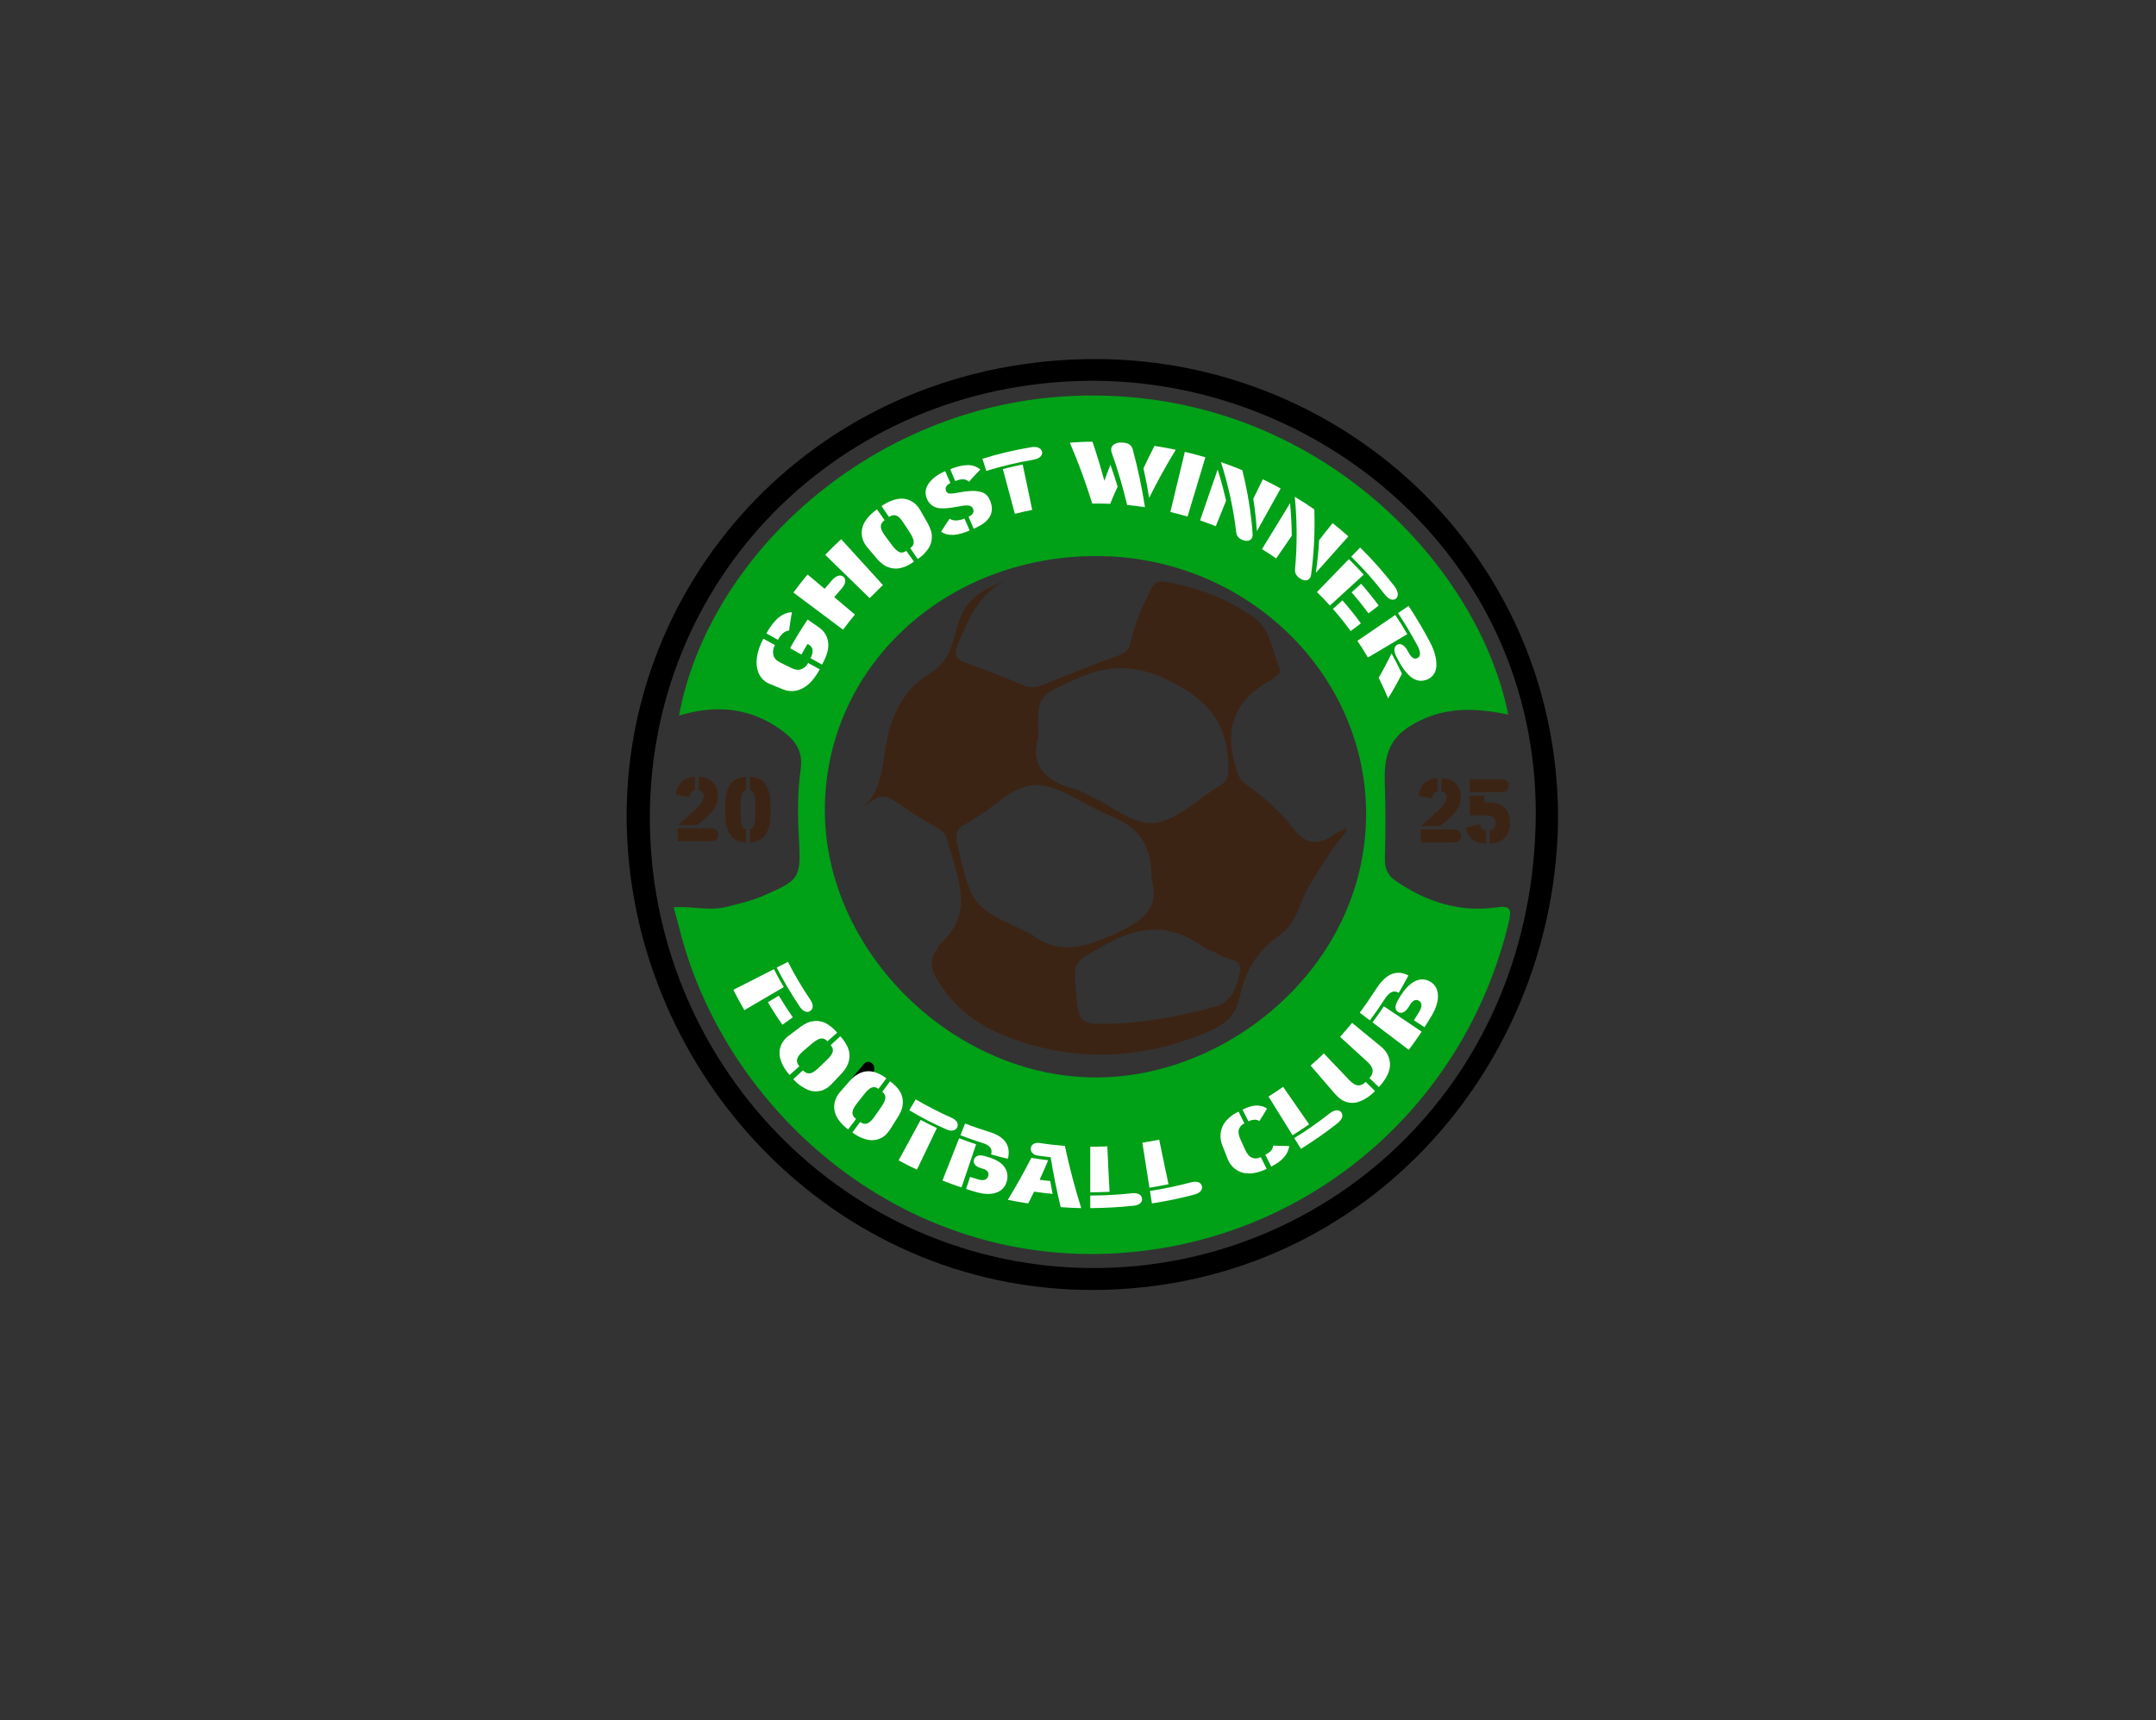 <?xml version="1.0" encoding="utf-8"?>
<!-- Generator: Adobe Illustrator 27.9.0, SVG Export Plug-In . SVG Version: 6.00 Build 0)  -->
<svg version="1.1" id="Layer_1" xmlns="http://www.w3.org/2000/svg" xmlns:xlink="http://www.w3.org/1999/xlink" x="0px" y="0px"
	 viewBox="0 0 1741.6 1389.9" style="enable-background:new 0 0 1741.6 1389.9;" xml:space="preserve">
<rect x="0" y="0" width="1741.6" height="1389.9" fill="#333333" stroke="none"/>
<style type="text/css">
	.st0{fill:#00A017;}
	.st1{fill:#3C2415;}
	.st2{fill:#FFFFFF;}
</style>
<path d="M1258.6,659c-0.6,198.6-151.7,377.6-366.6,383.2c-210.6,5.4-375.1-165.6-385.3-363.7C496.1,475.1,654.8,295,876,290.2
	C1081.6,285.7,1257.3,445.9,1258.6,659z M1240.6,658c0.4-209.1-176.8-352.4-361.9-350.3C678.6,310,521.2,468.2,525,667.8
	c3.8,199,166.2,361.4,367,356.7C1076.4,1020.3,1239.4,873.1,1240.6,658z"/>
<path class="st0" d="M1208.8,733.2c-29.8,4.2-56.6-4.5-81.2-21.3c-7.2-4.9-9.2-10.8-8.9-19.4c0.7-20.5,0.5-41-0.1-61.5
	c-0.8-26.4,7.4-39.5,31.9-50.3c21.7-9.6,43.9-8.1,67.8-3.4c-24.6-123.1-159.2-265.3-351.1-257.4c-163.4,6.7-294.9,129.4-318.7,258.3
	c30.4-9.2,58.7-6.5,84.5,13.1c10.2,7.8,15.7,16.6,13.8,30.1c-2.6,18.3-2.5,36.8-1.5,55.3c1.9,32.9,1,34.3-29.3,47.3
	c-9.5,4.1-19.4,6.3-29.3,8.8c-14.1,3.5-28.2-0.9-42.5,0.3c1.8,6.8,3.5,12.7,5,18.7c38.9,152.7,193,285.8,383.3,257.7
	c140.4-20.8,253-125,286.2-264.2C1221,735.3,1221.1,731.4,1208.8,733.2z M887.5,870.6C771,871.8,666.4,769.2,666.3,654.8
	c-0.1-114.7,96-205.1,218.5-205.5c119.3-0.4,216.8,92,218.7,205C1105.5,777.2,995.6,869.5,887.5,870.6L887.5,870.6z"/>
<path class="st1" d="M693.2,655.7c23.3-17.4,18.5-44.9,25.8-68.1c5.6-17.8,15-33,31-42.5c12.5-7.5,17.9-18.1,21.2-31.6
	c6.1-25.2,14.6-34,40.4-44.1c-21.5,11.1-29.7,31.2-37.9,51.9c-3.5,8.9-1.1,11.4,6.4,14.1c15.9,5.8,31.6,12,47.2,18.5
	c7.7,3.2,14-0.1,20.6-2.7c18.1-7.1,36-14.7,54.4-21.1c6.7-2.3,9.9-5.1,11.3-12.1c3-14.6,9.3-28.1,15.9-41.5
	c2.8-5.6,5.8-7.4,11.8-6.4c26.2,4.4,50.5,13.8,72,29.1c13.3,9.5,14.1,26.7,20.3,40.5c1.3,2.8-0.4,4.9-2.4,6.6
	c-1.5,1.3-3.2,2.6-5,3.6c-28,15.1-37.3,37.5-28.4,68.3c1.8,6.2,2.8,11.3,8.3,15.2c14.2,10.2,27.7,21.7,38.2,35.5
	c10.4,13.7,20.6,14.5,33.6,5.3c2.8-1.9,6-3.2,9.8-5.2c-0.5,2.2-0.5,3.4-1,3.9c-7.1,6.9-31.5,44.7-34.7,54
	c-3.8,11.4-9.1,22.3-19,29.3c-17.7,12.6-27.7,29.5-31.9,50.4c-3,15-13.1,22.1-27,27.9c-51.6,21.4-103.2,23.8-155.9,5
	c-25.5-9.1-46.3-23.5-60.6-47c-5.4-9-7.2-16.7-0.7-25.4c0.9-1.2,1.2-3.1,2.2-4c29.7-26.1,13.3-55.5,6.2-84.2
	c-1.4-5.5-5.3-8.4-9.9-11c-7.6-4.3-15.1-8.7-22.3-13.6C712.7,639.9,712.8,639.8,693.2,655.7L693.2,655.7z M930.2,710.7
	c0.6-24.1-8.5-40.3-27.4-48.7c-4.2-1.9-8.2-4.1-12.5-5.9c-17.7-7.8-35.5-21.7-53.3-21.8c-18.7-0.1-34.1,18.7-51.5,28.2
	c-1.8,1-3.4,2.3-5.2,3.2c-8.1,3.6-8.8,9-6.8,17.4c11.6,49.1,11.3,49.1,56.3,70.1c0.9,0.4,2,0.7,2.8,1.3c21.2,16.5,41.3,12,64.7,1.6
	C921.1,745.5,937.8,735,930.2,710.7L930.2,710.7z M838.7,595.8c-7,22.6,6.1,35.9,30.4,42.1c4.4,1.1,8.3,3.9,12.5,5.8
	c17.6,7.6,34.8,24.1,52.7,21c17.8-3.1,33.3-18.9,49.8-29.2c0.4-0.3,0.8-0.6,1.3-0.8c5.7-3,7-7.5,6.9-13.9
	c-0.5-28.5-9.3-48.5-36.9-64.8c-30.5-18.1-55.9-21.8-87.6-6.7C838.9,562.8,837.9,560.8,838.7,595.8L838.7,595.8z M896.2,827.3
	c28.9-1,57-6,84.8-13.8c14.5-4.1,18.1-16.4,20.6-28.1c2.4-11.6-10.9-9.4-16.7-13.9c-3.6-2.8-8.8-3.3-12.4-6
	c-26.4-19.4-51.8-18.1-80.2-1.8c-24.2,13.8-25.6,11.5-23,39.5C871.4,826.6,872.6,827.6,896.2,827.3L896.2,827.3z"/>
<path d="M685.2,879.3c1.3-8.2,6.9-12.3,10.8-17.3c1.7-2.2,3.9-5.5,7.4-3.5c3.8,2.2,3.3,6.2,1.6,9.4
	C700.9,875.7,694.6,879.4,685.2,879.3L685.2,879.3z"/>
<g>
	<path class="st2" d="M646.1,813.5c-6.7-10-13-20.5-18.7-31.7c3-1.5,6.1-3.1,9.1-4.6c5.5,10.8,11.5,20.9,18,30.5c1.3,2,2,3.7,2,5.3
		s-0.6,2.9-1.9,3.8s-2.7,1.1-4.2,0.5S647.5,815.6,646.1,813.5L646.1,813.5z M601.3,816.2c-3.1-5.3-6.1-10.8-8.9-16.4
		c10.9-5.6,21.8-11.1,32.8-16.7c2.5,5,5.2,9.8,7.9,14.5C622.4,803.8,611.8,810,601.3,816.2z M632,828c-4.1-5.8-8-11.9-11.7-18.2
		c2.9-1.8,5.8-3.5,8.8-5.3c3.6,6,7.4,11.9,11.3,17.5C637.5,824.1,634.8,826.1,632,828L632,828z"/>
	<path class="st2" d="M645.7,861.6c-2.6,2.3-5.3,4.7-7.9,7c-2.4-2.8-4.3-5.5-5.6-8.2s-2.1-5.2-2.4-7.5c-0.3-2.3-0.1-4.4,0.5-6.5
		c0.6-2,1.5-3.8,2.7-5.4c1.2-1.6,2.7-3.1,4.5-4.4c3.1-2.3,6.2-4.7,9.3-7c1.8-1.3,3.6-2.4,5.4-3.2c1.8-0.8,3.8-1.2,5.8-1.4
		s4,0.1,6,0.6s4,1.6,6.1,3.1s4.2,3.4,6.2,5.7c-2.6,2.3-5.3,4.7-7.9,7c-1.5-1.7-3.2-2.5-5.1-2.3c-1.9,0.2-4.2,1.5-7.1,3.9
		c-2.5,2.1-4.9,4.2-7.3,6.2c-2.8,2.4-4.5,4.5-4.9,6.5C643.4,857.8,644.1,859.7,645.7,861.6L645.7,861.6z M640.8,872
		c2.6-2.4,5.2-4.8,7.8-7.2c1.7,1.9,3.5,2.7,5.5,2.5c1.9-0.2,4.2-1.7,6.9-4.2c2.3-2.2,4.6-4.4,7-6.7c2.7-2.6,4.2-4.8,4.7-6.6
		c0.4-1.9-0.1-3.6-1.7-5.3c2.6-2.4,5.2-4.8,7.8-7.2c2.1,2.3,3.7,4.6,4.9,6.8s2,4.3,2.3,6.3s0.3,4-0.1,6c-0.4,2-1.1,3.8-2,5.6
		c-1,1.7-2.2,3.4-3.7,5c-2.7,2.8-5.3,5.7-8,8.5c-1.5,1.6-3.1,3-4.8,4s-3.5,1.8-5.6,2.1c-2.1,0.4-4.2,0.3-6.3-0.1
		c-2.2-0.5-4.5-1.5-7-3.1C645.8,876.9,643.2,874.7,640.8,872L640.8,872z"/>
	<path class="st2" d="M691.5,904.1c-2.1,2.8-4.2,5.7-6.4,8.5c-2.8-2.1-5.1-4.4-6.9-6.7s-3-4.5-3.6-6.7c-0.7-2.1-0.9-4.2-0.7-6.3
		s0.8-4,1.6-5.8s2-3.5,3.5-5.2c2.6-2.9,5.2-5.9,7.7-8.8c1.5-1.7,3-3.1,4.7-4.2s3.4-2,5.3-2.6c1.9-0.6,3.9-0.8,5.9-0.7
		s4.1,0.7,6.4,1.6c2.3,1,4.6,2.3,7,4.1c-2.1,2.8-4.2,5.7-6.4,8.5c-1.8-1.3-3.5-1.7-5.3-1.1c-1.8,0.6-3.8,2.4-6.1,5.3
		c-2,2.5-4,5-6,7.6c-2.3,2.9-3.5,5.3-3.6,7.3S689.5,902.6,691.5,904.1L691.5,904.1z M688.5,915.1c2.1-2.8,4.2-5.7,6.3-8.5
		c2,1.4,3.9,1.8,5.7,1.2c1.8-0.7,3.8-2.5,5.9-5.5c1.8-2.6,3.7-5.3,5.5-7.9c2.1-3,3.2-5.5,3.3-7.4s-0.8-3.5-2.5-4.8
		c2.1-2.8,4.2-5.7,6.3-8.5c2.4,1.8,4.4,3.6,6,5.5c1.5,1.9,2.7,3.8,3.3,5.6c0.7,1.9,1,3.8,1,5.8s-0.3,3.9-1,5.8
		c-0.6,1.9-1.5,3.8-2.7,5.7c-2.1,3.3-4.1,6.6-6.2,9.9c-1.2,1.9-2.5,3.5-3.9,4.9s-3.1,2.5-5,3.2c-1.9,0.8-4,1.2-6.2,1.2
		s-4.6-0.5-7.3-1.5S691.4,917.2,688.5,915.1L688.5,915.1z"/>
	<path class="st2" d="M764.8,912.7c-10.4-4.5-20.5-9.7-30.3-15.6c1.8-2.9,3.5-5.9,5.2-8.8c9.5,5.6,19.2,10.6,29.2,15
		c2,0.9,3.3,2,4.1,3.3s0.8,2.7,0.3,4.1c-0.6,1.4-1.6,2.3-3.2,2.7S766.9,913.6,764.8,912.7z M740.7,945.1c-5-2.3-9.9-4.8-14.8-7.5
		c5.9-10.9,11.8-21.8,17.8-32.7c4.3,2.3,8.7,4.5,13.1,6.6C751.4,922.7,746,933.9,740.7,945.1L740.7,945.1z"/>
	<path class="st2" d="M814.2,936.3c-4.6-1-9.1-2.2-13.6-3.5c0.7-2.3,0.4-4.2-0.8-5.7s-3.2-2.7-6.3-3.6c-6-1.9-11.9-4-17.7-6.2
		c1.3-3.2,2.5-6.3,3.8-9.5c6.3,2.5,12.7,4.7,19.2,6.7c6.3,1.9,10.7,4.5,13.4,8.2C814.7,926.2,815.5,930.7,814.2,936.3L814.2,936.3z
		 M776.7,959.5c-5.2-1.7-10.3-3.6-15.4-5.6c4.5-11.4,9-22.8,13.5-34.2c4.5,1.8,9.1,3.4,13.7,4.9
		C784.5,936.3,780.6,947.9,776.7,959.5L776.7,959.5z M813.5,953.6c-1,4.7-3.7,8.1-8,9.8c-4.3,1.8-9.8,1.8-16.3,0
		c-3-0.8-5.9-1.7-8.8-2.7c1-3.2,2.1-6.5,3.2-9.7c2.2,0.7,4.4,1.4,6.6,2c4.5,1.3,7.2,0.3,8.1-2.8c0.4-1.5,0.2-2.7-0.6-3.7
		s-2.1-1.7-3.9-2.2c-0.5-0.2-1-0.3-1.5-0.4c-2.3-0.7-3.9-1.7-4.8-2.9s-1.2-2.6-0.7-4.1s1.5-2.5,3-3s3.3-0.4,5.5,0.2
		c0.8,0.2,1.6,0.5,2.4,0.7c5.9,1.7,10.2,4,13,7.3C813.4,945.4,814.4,949.2,813.5,953.6L813.5,953.6z"/>
	<path class="st2" d="M839.8,953.3c2.9,0.4,5.8,0.7,8.6,1c0.6,3.5,1.2,7,1.9,10.4c-5-0.5-10-1.1-15-1.8c-1.5,3.2-3.1,6.3-4.7,9.5
		c-5.5-0.8-11-1.8-16.5-2.9c6.8-11.1,13.1-22.4,19-33.9c4.5,0.7,9.1,1.4,13.6,1.9C844.5,942.8,842.2,948,839.8,953.3L839.8,953.3z
		 M860.2,925.9c3.5,16.8,8,33.6,13.2,50.3c-5.5-0.1-11.1-0.4-16.6-0.8c-3.2-13.4-5.9-26.8-8.1-40.3c-3.3-0.4-6.6-0.8-9.9-1.3
		c-2.2-0.3-3.9-1-4.9-2.2c-1-1.1-1.4-2.4-1.2-4s1.1-2.7,2.4-3.4c1.3-0.7,3-0.9,5.2-0.6C846.9,924.7,853.5,925.4,860.2,925.9
		L860.2,925.9z"/>
	<path class="st2" d="M896.3,963c-5.2,0.3-10.4,0.4-15.6,0.4c0-12.3,0-24.5,0-36.8c4.6,0,9.2-0.1,13.8-0.3
		C895,938.5,895.6,950.7,896.3,963L896.3,963z M915.3,974.3c-11.5,1.2-23.1,1.8-34.6,1.9c0-3.4,0-6.8,0-10.2
		c11.2,0,22.4-0.6,33.5-1.8c2.4-0.3,4.3,0,5.8,0.7c1.5,0.8,2.3,1.9,2.5,3.5s-0.3,2.9-1.6,4C919.7,973.4,917.8,974.1,915.3,974.3
		L915.3,974.3z"/>
	<path class="st2" d="M943.9,956.9c-5.1,1-10.3,2-15.4,2.8c-1.9-12.1-3.8-24.2-5.7-36.4c4.5-0.7,9.1-1.5,13.6-2.4
		C938.8,932.9,941.4,944.9,943.9,956.9L943.9,956.9z M964.5,965.3c-11.2,3-22.6,5.3-34,7.1c-0.5-3.4-1.1-6.7-1.6-10.1
		c11.1-1.7,22.1-4,33-6.9c2.4-0.6,4.3-0.7,5.9-0.2s2.6,1.5,3,3c0.5,1.5,0.1,2.9-0.9,4.2S966.9,964.7,964.5,965.3L964.5,965.3z"/>
	<path class="st2" d="M1018.5,935c1.6,3.2,3.1,6.3,4.7,9.5c-3.9,1.9-7.7,3-11.2,3.5c-3.5,0.4-6.6,0.2-9.3-0.8
		c-2.6-0.9-4.9-2.3-6.7-4.1s-3.3-4-4.3-6.6c-1.4-3.6-2.8-7.3-4.3-10.9c-1-2.6-1.5-5.1-1.5-7.7c0-2.5,0.5-5,1.5-7.4s2.6-4.6,4.8-6.7
		c2.2-2.1,5-4,8.3-5.6c1.6,3.2,3.1,6.3,4.7,9.5c-2.3,1.1-3.7,2.7-4.4,4.8s-0.3,4.8,1.2,8.1c1.3,2.9,2.7,5.8,4,8.8
		c1.5,3.2,3.3,5.3,5.5,6.1C1013.6,936.4,1016,936.2,1018.5,935L1018.5,935z M1023.5,895.8c-2,3.4-4,6.7-6.2,10
		c-2.5-1.5-5.4-1.4-8.8,0.3c-1.6-3.2-3.2-6.3-4.8-9.5c4.1-2,7.7-3.2,11.1-3.3S1021,894,1023.5,895.8L1023.5,895.8z M1026.9,942.6
		c-1.6-3.2-3.2-6.3-4.8-9.5c2.1-1.1,3.7-2.2,4.7-3.4s1.5-2.5,1.6-4c4.3,0.2,8.6,0.3,13,0.3C1040.7,932.5,1035.8,938.2,1026.9,942.6
		L1026.9,942.6z"/>
	<path class="st2" d="M1057.5,908.5c-4.4,3.1-8.9,6-13.4,8.8c-6.5-10.4-13-20.9-19.4-31.3c4-2.5,8-5.1,11.8-7.8
		C1043.5,888.4,1050.5,898.4,1057.5,908.5L1057.5,908.5z M1080.2,907.8c-9.4,7.4-19.2,14.2-29.3,20.5c-1.8-2.9-3.6-5.8-5.4-8.7
		c9.8-6,19.2-12.6,28.4-19.8c2-1.6,3.8-2.4,5.5-2.6c1.7-0.2,3,0.3,4,1.5s1.2,2.6,0.7,4.2S1082.2,906.2,1080.2,907.8L1080.2,907.8z"
		/>
	<path class="st2" d="M1103.2,874.2c2.5,2.5,5,4.9,7.5,7.4c-2.7,2.7-5.4,4.9-8.1,6.4s-5.1,2.5-7.4,2.9s-4.5,0.3-6.5-0.2
		c-2.1-0.5-4-1.3-5.6-2.5c-1.6-1.1-3.2-2.6-4.7-4.3c-6.6-7.6-13.1-15.3-19.7-22.9c3.6-3.2,7.2-6.4,10.7-9.8
		c6.8,7.2,13.7,14.3,20.5,21.5c2.6,2.7,5,4.2,7.1,4.3C1099.3,877.1,1101.3,876.1,1103.2,874.2L1103.2,874.2z M1113.8,878.4
		c-2.5-2.4-5.1-4.9-7.6-7.3c1.9-2,2.8-4.1,2.6-6.3c-0.2-2.2-1.6-4.5-4.4-7c-7.3-6.7-14.6-13.3-21.9-20c3.3-3.7,6.5-7.4,9.7-11.3
		c7.8,6.4,15.6,12.7,23.3,19.1c2.2,1.8,3.9,3.8,5.1,6s2,4.7,2.2,7.5s-0.4,5.9-1.9,9.2C1119.3,871.6,1117,875.1,1113.8,878.4
		L1113.8,878.4z"/>
	<path class="st2" d="M1137.7,788.2c-2.5,4.8-5.1,9.4-7.8,14c-2.1-1.2-4-1.4-5.9-0.5s-3.7,2.8-5.6,5.8c-3.8,5.9-7.7,11.5-11.8,17
		c-2.7-2.1-5.4-4.1-8.2-6.2c4.4-5.9,8.6-12,12.7-18.4c3.9-6.2,7.9-10.4,12.3-12.5C1127.8,785.4,1132.6,785.5,1137.7,788.2
		L1137.7,788.2z M1148.4,833.6c-3.3,5-6.8,9.9-10.4,14.7c-9.8-7.4-19.6-14.8-29.3-22.2c3.2-4.2,6.2-8.6,9.2-13
		C1128.1,819.9,1138.3,826.8,1148.4,833.6z M1154.4,792.7c4.3,2.2,6.8,5.8,7.1,10.9c0.4,5.1-1.3,11-5.3,17.6c-1.8,3-3.6,5.9-5.5,8.8
		c-2.8-1.9-5.7-3.7-8.6-5.6c1.4-2.2,2.8-4.3,4.1-6.5c2.8-4.5,2.7-7.7-0.1-9.3c-1.3-0.8-2.6-0.8-3.8-0.2c-1.2,0.7-2.4,1.9-3.4,3.6
		c-0.3,0.5-0.6,1-0.9,1.5c-1.4,2.3-2.9,3.7-4.4,4.4s-3,0.6-4.3-0.2c-1.3-0.9-2-2.1-2-3.8s0.7-3.6,2-5.8c0.5-0.8,1-1.6,1.4-2.4
		c3.6-5.9,7.3-10,11.4-12.4C1146.3,791,1150.4,790.7,1154.4,792.7L1154.4,792.7z"/>
</g>
<g>
	<path class="st1" d="M557,644.3l-10.9-2.2c0.2-4.1,1.7-7.5,4.5-10.2s6.4-4.1,10.8-4.1v10.7C558.7,638.9,557.2,640.8,557,644.3z
		 M574.5,679.8h-27v-10.5h27c1.8,0,3.2,0.5,4.2,1.4s1.6,2.2,1.6,3.9s-0.5,2.9-1.6,3.8S576.3,679.8,574.5,679.8L574.5,679.8z
		 M563.5,666.6h-15.8c4.6-4,8.3-7.2,10.8-9.5c2.6-2.3,4.6-4.4,6.2-6.1c1.5-1.8,2.5-3.2,3-4.2s0.7-2.2,0.7-3.4c0-1.4-0.4-2.5-1.1-3.4
		c-0.7-0.9-1.7-1.4-3-1.5v-10.7c4.7,0,8.5,1.4,11.4,4.2s4.3,6.3,4.3,10.5c0,1.6-0.1,3-0.3,4.2s-0.6,2.5-1.1,3.7
		c-0.6,1.3-1.2,2.4-1.9,3.4s-1.7,2.2-3.1,3.7s-2.8,2.8-4.2,4.1C567.8,662.9,565.9,664.5,563.5,666.6L563.5,666.6z"/>
	<path class="st1" d="M602.7,669.8v10.9c-2.5,0-4.8-0.4-6.7-1.2s-3.5-1.9-4.8-3.3c-1.2-1.4-2.3-3-3.1-5s-1.4-4-1.7-6.2
		c-0.3-2.1-0.5-4.5-0.5-7v-7.5c0-2.5,0.2-4.9,0.5-7s0.9-4.2,1.7-6.2s1.8-3.6,3.1-5c1.2-1.4,2.8-2.5,4.8-3.3c1.9-0.8,4.2-1.2,6.7-1.2
		v10.9c-0.9,0-1.6,0.3-2.2,0.9s-1,1.5-1.4,2.7s-0.5,2.5-0.7,4c-0.1,1.5-0.2,3.2-0.2,5.3v5.4c0,2,0.1,3.8,0.2,5.3s0.4,2.8,0.7,4
		s0.8,2.1,1.4,2.7C601.1,669.6,601.8,669.9,602.7,669.8L602.7,669.8z M605.7,680.7v-10.9c0.9,0,1.6-0.3,2.2-0.9
		c0.6-0.6,1-1.5,1.4-2.7c0.3-1.2,0.6-2.5,0.7-4c0.1-1.5,0.2-3.3,0.2-5.3v-5.4c0-2-0.1-3.8-0.2-5.3s-0.4-2.8-0.7-4s-0.8-2.1-1.4-2.7
		s-1.3-0.9-2.2-0.9v-10.9c2.5,0,4.7,0.4,6.7,1.2c1.9,0.8,3.5,1.9,4.8,3.2c1.2,1.4,2.2,3,3,5s1.4,4,1.7,6.2s0.5,4.5,0.5,7v7.5
		c0,2.5-0.2,4.9-0.5,7c-0.3,2.2-0.9,4.2-1.7,6.2s-1.8,3.6-3,5s-2.8,2.5-4.8,3.3C610.4,680.3,608.2,680.7,605.7,680.7z"/>
</g>
<g>
	<path class="st1" d="M1157,645.2l-10.9-2.2c0.2-4.1,1.7-7.5,4.5-10.2s6.4-4.1,10.8-4.1v10.7C1158.7,639.8,1157.2,641.7,1157,645.2z
		 M1174.5,680.7h-26.9v-10.5h26.9c1.8,0,3.2,0.5,4.2,1.4s1.6,2.2,1.6,3.9s-0.5,2.9-1.6,3.8S1176.3,680.7,1174.5,680.7L1174.5,680.7z
		 M1163.5,667.5h-15.8c4.6-4,8.3-7.2,10.8-9.5c2.6-2.3,4.6-4.4,6.2-6.1s2.5-3.2,3-4.2c0.4-1,0.7-2.2,0.7-3.4c0-1.4-0.3-2.5-1.1-3.4
		c-0.7-0.9-1.7-1.4-3-1.5v-10.7c4.7,0,8.5,1.4,11.4,4.2s4.3,6.3,4.3,10.5c0,1.6-0.1,3-0.3,4.2s-0.6,2.5-1.1,3.7
		c-0.6,1.3-1.2,2.4-1.9,3.4c-0.7,1-1.7,2.2-3.1,3.7s-2.8,2.8-4.2,4.1C1167.8,663.8,1165.9,665.5,1163.5,667.5L1163.5,667.5z"/>
	<path class="st1" d="M1200.4,670.8v10.9c-4.5,0-8.2-1.2-11.2-3.5c-2.9-2.3-4.6-5.5-4.9-9.4l11.4-2.9c0,1.4,0.4,2.5,1.3,3.5
		C1197.9,670.3,1199.1,670.8,1200.4,670.8L1200.4,670.8z M1213,640.2h-25.8v-10.5h25.8c1.8,0,3.3,0.5,4.3,1.4s1.6,2.2,1.6,3.8
		s-0.5,2.9-1.6,3.8S1214.9,640.2,1213,640.2L1213,640.2z M1203.4,681.7v-10.9c1.4,0,2.6-0.5,3.4-1.5s1.2-2.4,1.2-4.1
		c0-2.1-0.6-3.7-1.8-4.8s-3.1-1.6-5.8-1.6h-13.3v-15.9h12v5.4h3.2c6.1,0,10.5,1.5,13.3,4.4s4.2,7,4.2,12.2s-1.5,9.1-4.4,12.2
		C1212.6,680.1,1208.6,681.7,1203.4,681.7z"/>
</g>
<g>
	<g>
		<path class="st2" d="M632.4,557c-3.6-1.5-7.2-3-10.9-4.5c-2.6-1.1-4.7-2.6-6.4-4.8c-1.7-2.1-2.9-4.7-3.5-7.8
			c-0.7-3.1-0.6-6.7,0.2-10.8s2.4-8.5,4.8-13c3.1,1.7,6.2,3.4,9.4,5.1c-1.5,2.7-1.9,5.4-1.3,8c0.6,2.6,2.5,4.6,5.7,6.2
			c2.9,1.4,5.8,2.9,8.7,4.3c3.2,1.6,5.9,1.9,8.3,1c2.3-0.9,4.1-2.5,5.4-5c3.1,1.7,6.2,3.4,9.4,5.1c-2,3.7-4.2,6.9-6.6,9.6
			c-2.4,2.6-4.9,4.6-7.5,5.9c-2.6,1.3-5.2,2-7.8,2.1C637.5,558.5,634.9,558,632.4,557z M652.4,500.6c2.9,2,5.9,4.1,8.8,6.1
			c4.7,3.2,7.2,7.4,7.8,12.5s-1.1,10.9-5,17.8c-3.1-1.7-6.2-3.5-9.3-5.2c1.2-2.2,1.8-4.2,1.7-6.2c-0.1-1.9-1-3.4-2.7-4.5
			c-0.5-0.3-0.9-0.6-1.4-0.8c-1.7,2.8-3.3,5.7-4.9,8.6c-3.1-1.7-6.2-3.4-9.2-5.2C642.7,515.7,647.4,508,652.4,500.6z M639.7,494.7
			c-0.9,4.9-1.7,9.8-2.3,14.8c-3.3,0.2-6.4,2.7-9,7.5c-3.1-1.7-6.2-3.5-9.3-5.2C625.4,500.2,632.6,494.8,639.7,494.7z"/>
		<path class="st2" d="M666.1,475.8c2-2.4,4-4.7,6-7c1.8-2,3.5-3.2,5.2-3.6s3.1-0.1,4.2,1c1.1,1.1,1.5,2.5,1.2,4.2s-1.3,3.5-3,5.4
			c-2,2.2-3.9,4.5-5.8,6.7c5.6,4.7,11.1,9.4,16.7,14.1c-3.3,3.9-6.5,8-9.6,12.2c-13.4-10-26.7-20-40.1-30c3.7-5,7.5-9.9,11.4-14.6
			C657,468,661.6,471.9,666.1,475.8z M702.5,483.3c-12-11.7-23.9-23.3-35.9-35c4.2-4.4,8.5-8.6,12.9-12.6
			c11.2,12.3,22.5,24.7,33.7,37C709.7,476.1,706.1,479.7,702.5,483.3z"/>
		<path class="st2" d="M732.1,445.1c2.1,2.9,4.1,5.8,6.2,8.7c-2.5,1.8-4.9,3.1-7.3,4.1c-2.4,0.9-4.6,1.4-6.6,1.5
			c-2.1,0.1-4-0.2-6-0.8c-1.9-0.6-3.7-1.5-5.3-2.7s-3.2-2.6-4.6-4.3c-2.5-3-5.1-6-7.6-9c-1.5-1.7-2.6-3.5-3.4-5.3
			c-0.8-1.8-1.3-3.8-1.4-5.9c-0.1-2.1,0.2-4.3,0.9-6.4c0.8-2.2,2.1-4.4,4-6.7c1.9-2.3,4.4-4.6,7.4-6.7c2.1,2.9,4.1,5.8,6.2,8.7
			c-2.1,1.5-3.1,3.2-3.1,5.2s1.2,4.4,3.4,7.4c1.9,2.6,3.9,5.2,5.8,7.8c2.2,3,4.3,4.8,6,5.5C728.4,446.8,730.2,446.4,732.1,445.1z
			 M741.3,451.7c-2-2.9-4-5.9-6-8.8c1.9-1.3,2.8-2.9,2.8-4.8s-1-4.4-3-7.6c-1.8-2.7-3.5-5.4-5.3-8.1c-2-3.1-4-5.1-5.8-5.8
			c-1.8-0.7-3.8-0.3-5.9,1.1c-2-2.9-4-5.9-6-8.8c3.1-2.1,6-3.6,8.9-4.6c2.8-1,5.4-1.4,7.6-1.4c2.3,0.1,4.4,0.5,6.3,1.4
			c1.9,0.9,3.6,2,5,3.4s2.7,3.1,3.8,5.1c1.9,3.4,3.9,6.8,5.8,10.2c1.1,2,1.9,3.9,2.5,5.8s0.8,3.9,0.7,5.9s-0.5,4-1.3,5.8
			c-0.8,1.9-2,3.7-3.7,5.6C746,448.2,743.9,450,741.3,451.7z"/>
		<path class="st2" d="M760.2,429.7c2.2-3.6,4.5-7.1,6.9-10.6c1.7,1.1,3.6,1.6,5.8,1.4s4.3-0.7,6.2-1.5c1.4,3.2,2.8,6.4,4.2,9.6
			C773.5,432.9,766,433.5,760.2,429.7z M774.2,398c4.2-0.8,7.6-1.2,10.3-1.3c2.7-0.1,5.2,0.1,7.4,0.7c2.2,0.5,4,1.5,5.3,2.9
			s2.3,3.2,3.1,5.5c1.6,4.8,1.1,9-1.3,12.5c-2.4,3.6-6.5,6.4-12.5,8.9c-1.4-3.2-2.7-6.4-4.1-9.6c3.5-1.7,4.7-3.8,3.6-6.5
			c-0.5-1.3-1.5-2.2-3-2.5c-1.5-0.4-4.1-0.2-7.9,0.5c-7.6,1.5-13.3,2.1-17.2,1.4c-3.8-0.7-6.7-2.8-8.6-6.3c-1.2-2.2-1.7-4.5-1.6-6.7
			c0.1-2.3,0.8-4.4,2.2-6.4c1.3-2,3.1-3.9,5.4-5.7c2.3-1.8,5-3.3,8.2-4.7c1.4,3.2,2.8,6.4,4.2,9.6c-1.5,0.8-2.6,1.7-3.3,2.8
			c-0.7,1.1-0.7,2.3-0.2,3.6c0.6,1.3,1.5,2,2.9,2.1C768.6,398.9,770.9,398.7,774.2,398z M791.9,379.4c-3.2,3.3-6.3,6.6-9.2,9.9
			c-2.2-2.4-5.9-2.7-11.1-0.6c-1.3-3.2-2.7-6.4-4-9.6c5.5-2.2,10.3-3.3,14.2-3.3C785.7,375.8,789,377,791.9,379.4z"/>
		<path class="st2" d="M834.5,371.5c-12.8,2.2-25.4,5.2-37.8,9c-1-3.3-2.1-6.6-3.1-9.8c12.8-4,25.9-7.1,39.1-9.3
			c2.6-0.4,4.7-0.3,6.3,0.4c1.6,0.7,2.5,1.9,2.8,3.4c0.2,1.5-0.3,2.8-1.6,4C839,370.3,837.1,371,834.5,371.5z M833.8,412
			c-4.7,0.9-9.4,2-14,3.2c-3.2-12.1-6.4-24.1-9.7-36.2c5.3-1.4,10.7-2.6,16-3.7C828.7,387.5,831.3,399.7,833.8,412z"/>
		<path class="st2" d="M882.5,356.9c3.6,10.5,6.7,21,9.6,31.6c1.6-4.4,3.2-8.7,4.9-13c2.1,5.9,4,11.8,5.8,17.7
			c-2.1,4.6-4.1,9.2-6,13.9c-4.8-0.2-9.7-0.3-14.5-0.2c-5.1-16.6-11.1-33-18.1-49.2C870.3,357.2,876.4,356.9,882.5,356.9z
			 M907,357.6c2.4,0.2,4.3,0.7,5.5,1.7c1.3,0.9,2.2,2.4,2.7,4.5c4.1,15.3,7.3,30.7,9.7,46c-4.8-0.7-9.6-1.3-14.4-1.8
			c-3.4-14.2-7.5-28.3-12.5-42.3c-0.3-0.8-0.4-1.7-0.4-2.7c0.1-1.7,0.9-3.1,2.6-4.1C901.9,357.8,904.2,357.4,907,357.6z
			 M923.7,378.4c2.8-6.1,5.8-12.1,8.9-18.1c5.8,0.9,11.5,1.9,17.2,3.1c-7.8,12.7-15,25.7-21.5,38.9
			C927,394.4,925.5,386.4,923.7,378.4z"/>
		<path class="st2" d="M959.3,417.4c-4.6-1.3-9.2-2.6-13.9-3.7c3.9-16.2,7.8-32.4,11.7-48.6c5.6,1.3,11.1,2.8,16.6,4.4
			C968.9,385.4,964.1,401.4,959.3,417.4z"/>
		<path class="st2" d="M982.1,425.2c-4.2-1.7-8.4-3.2-12.7-4.7c4.7-13.7,9.5-27.4,14.2-41.1c2.7,8.4,4.9,16.8,6.8,25.2
			C987.6,411.5,984.8,418.4,982.1,425.2z M1003.5,379.9c4.4,17.3,7.1,34.6,8.4,51.6c0,1.4-0.2,2.5-0.6,3.2c-0.8,1.4-2,2.2-3.6,2.3
			c-1.6,0.1-3.3-0.3-5.1-1.2c-2.4-1.2-3.7-3.1-4-5.7c-2.2-18.8-6.3-37.8-12.3-56.7C992.1,375.4,997.8,377.6,1003.5,379.9z
			 M1020.1,387.3c4.9,2.3,9.7,4.8,14.4,7.4c-6.4,11.5-12.8,23-19.2,34.5c-0.6-8.7-1.5-17.4-2.9-26.2
			C1015,397.7,1017.5,392.5,1020.1,387.3z"/>
		<path class="st2" d="M1030.9,451.2c-3.8-2.6-7.6-5.1-11.5-7.5c7.6-12.4,15.2-24.7,22.7-37.1c0.8,8.8,1.3,17.6,1.4,26.3
			C1039.3,439.1,1035.1,445.2,1030.9,451.2z M1061.7,411.6c0.6,18-0.3,35.7-2.6,52.8c-0.3,1.4-0.7,2.4-1.3,3.1
			c-1.1,1.2-2.4,1.7-4.1,1.4c-1.6-0.3-3.2-1.1-4.8-2.4c-2.1-1.8-3-3.9-2.8-6.5c1.8-19,1.8-38.6-0.2-58.6
			C1051.3,404.6,1056.5,408,1061.7,411.6z M1076.5,422.7c4.3,3.4,8.5,7,12.7,10.7c-8.8,9.8-17.5,19.7-26.3,29.5
			c1.3-8.7,2.2-17.6,2.7-26.5C1069.2,431.8,1072.8,427.2,1076.5,422.7z"/>
		<path class="st2" d="M1118.1,479.7c-8.3-10.8-17.2-20.7-26.6-29.9c2.4-2.5,4.8-4.9,7.2-7.4c9.7,9.5,18.9,19.9,27.5,31
			c1.7,2.3,2.7,4.3,2.9,6.2c0.2,1.8-0.4,3.2-1.6,4.2c-1.3,0.9-2.7,1-4.4,0.4C1121.4,483.4,1119.8,481.9,1118.1,479.7z M1074.3,489.3
			c-3.4-3.8-6.9-7.4-10.5-10.9c8.6-8.9,17.2-17.8,25.8-26.6c4.1,4,8.1,8.2,12,12.5C1092.6,472.6,1083.4,480.9,1074.3,489.3z
			 M1105.5,495.6c-4.4-5.9-9-11.6-13.7-17c2.6-2.3,5.1-4.6,7.7-6.9c4.9,5.6,9.7,11.5,14.2,17.6
			C1111,491.4,1108.3,493.5,1105.5,495.6z M1091,509.9c-4.5-6.3-9.3-12.2-14.3-17.9c2.6-2.3,5.1-4.6,7.7-6.9
			c5.2,5.9,10.2,12.1,14.9,18.6C1096.6,505.8,1093.8,507.9,1091,509.9z"/>
		<path class="st2" d="M1129.4,533.2c-0.4-0.7-0.8-1.5-1.2-2.2c-1.3-2.4-1.9-4.4-1.8-6.2s0.8-3,2.2-3.8c1.3-0.8,2.8-0.8,4.3,0.1
			c1.6,0.9,3,2.5,4.3,5c0.2,0.4,0.4,0.8,0.7,1.2c2.2,4.2,4.5,5.7,7.1,4.4c2.7-1.3,2.8-4.8,0-10c-4.9-9.2-10.1-17.9-15.7-26.3
			c2.8-1.9,5.7-3.9,8.5-5.8c6.2,9.3,12,19.1,17.4,29.4c3.8,7.3,5.4,13.8,5.1,19.2c-0.4,5.3-2.9,8.9-7.3,10.8
			c-4.5,1.9-8.7,1.3-12.6-1.5C1136.4,544.5,1132.8,539.8,1129.4,533.2z M1105,531.3c-2.7-4.6-5.5-9.1-8.5-13.5
			c10.2-7,20.4-13.9,30.6-20.9c3.4,5,6.6,10.2,9.7,15.5C1126.2,518.7,1115.6,525,1105,531.3z M1121.3,564.3
			c-2.4-5.7-4.9-11.3-7.6-16.7c3.7-6.3,7.1-12.9,10.4-19.6c2.9,5.3,5.7,10.8,8.4,16.4C1129,551.2,1125.3,557.9,1121.3,564.3z"/>
	</g>
</g>
</svg>
